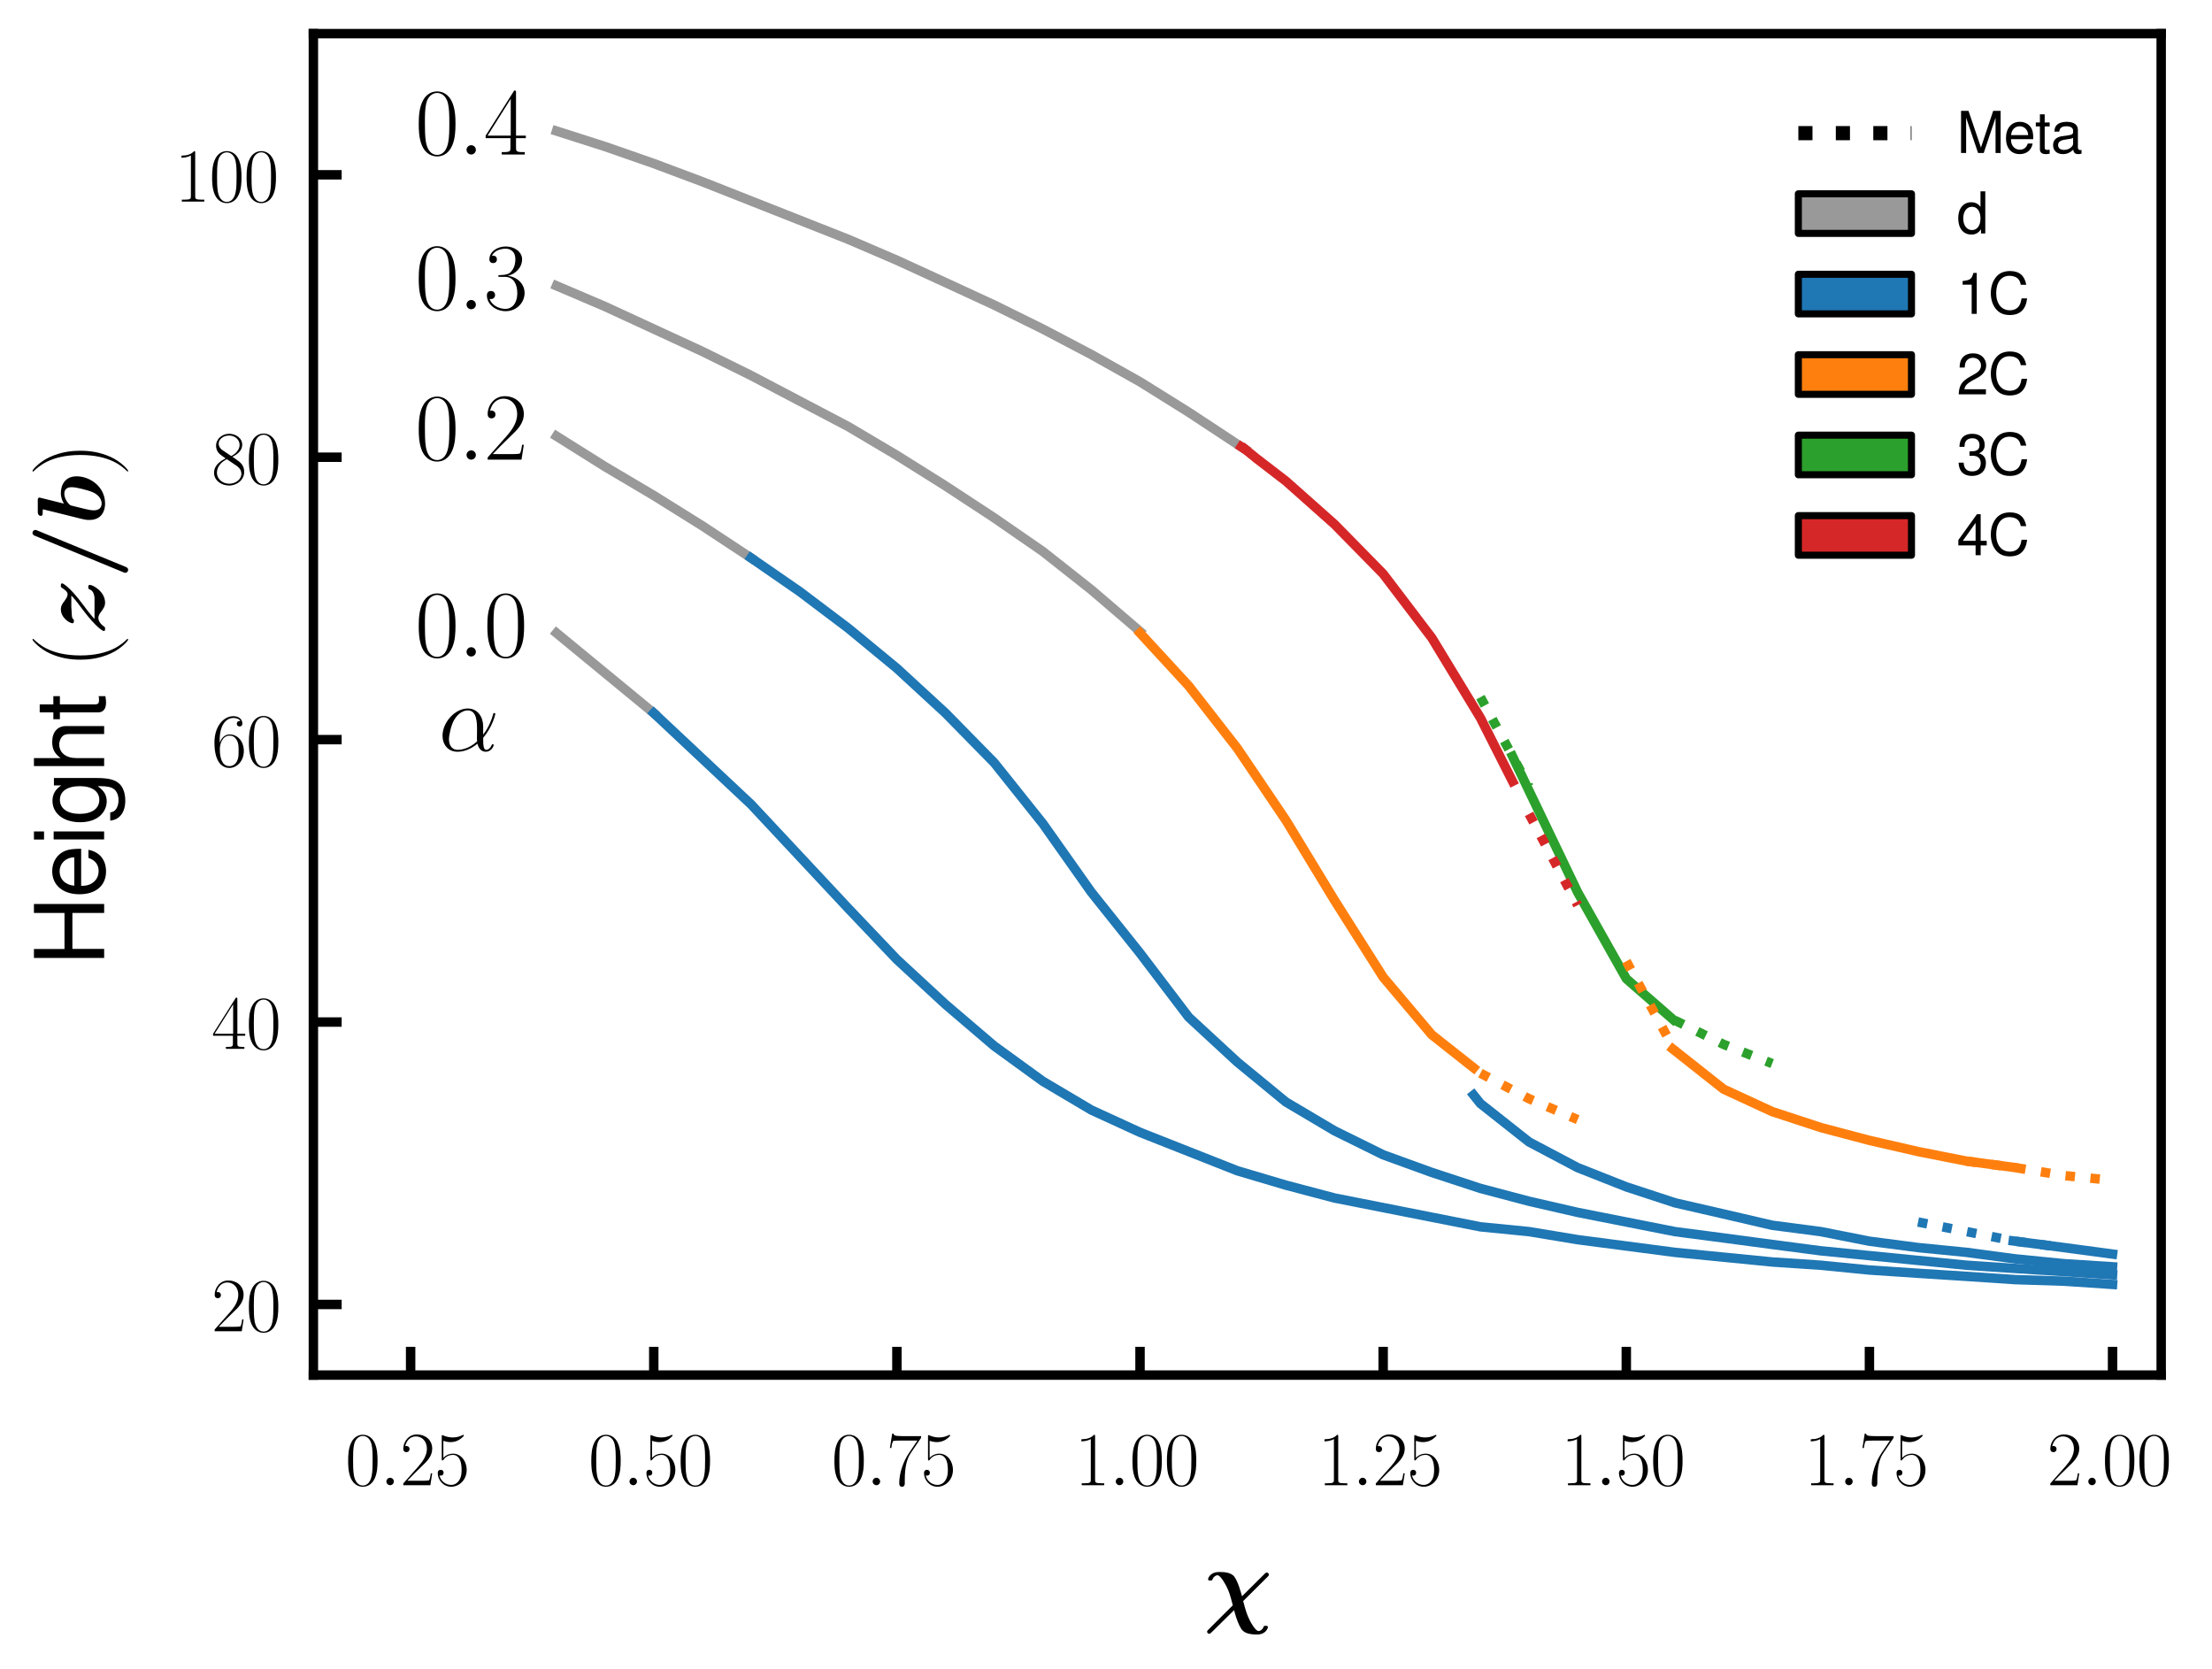 <?xml version="1.0" encoding="utf-8" standalone="no"?>
<!DOCTYPE svg PUBLIC "-//W3C//DTD SVG 1.1//EN"
  "http://www.w3.org/Graphics/SVG/1.1/DTD/svg11.dtd">
<svg xmlns:xlink="http://www.w3.org/1999/xlink" width="469.276pt" height="354pt" viewBox="0 0 469.276 354" xmlns="http://www.w3.org/2000/svg" version="1.1">
 <defs>
  <style type="text/css">*{stroke-linejoin: round; stroke-linecap: butt}</style>
 </defs>
 <g id="figure_1">
  <g id="patch_1">
   <path d="M 0 354 
L 469.276 354 
L 469.276 0 
L 0 0 
z
" style="fill: #ffffff"/>
  </g>
  <g id="axes_1">
   <g id="patch_2">
    <path d="M 66.483 291.678 
L 458.496 291.678 
L 458.496 7.129 
L 66.483 7.129 
z
" style="fill: #ffffff"/>
   </g>
   <g id="matplotlib.axis_1">
    <g id="xtick_1">
     <g id="line2d_1">
      <defs>
       <path id="m38ee025b3a" d="M 0 0 
L 0 -6 
" style="stroke: #000000; stroke-width: 2"/>
      </defs>
      <g>
       <use xlink:href="#m38ee025b3a" x="87.115" y="291.678" style="stroke: #000000; stroke-width: 2"/>
      </g>
     </g>
     <g id="text_1">
      <!-- $\mathdefault{0.25}$ -->
      <g transform="translate(73.242 315.035) scale(0.16 -0.16)">
       <defs>
        <path id="CMR17-30" d="M 2688 2025 
C 2688 2416 2682 3080 2413 3591 
C 2176 4039 1798 4198 1466 4198 
C 1158 4198 768 4058 525 3597 
C 269 3118 243 2524 243 2025 
C 243 1661 250 1106 448 619 
C 723 -39 1216 -128 1466 -128 
C 1760 -128 2208 -7 2470 600 
C 2662 1042 2688 1559 2688 2025 
z
M 1466 -26 
C 1056 -26 813 325 723 812 
C 653 1188 653 1738 653 2096 
C 653 2588 653 2997 736 3387 
C 858 3929 1216 4096 1466 4096 
C 1728 4096 2067 3923 2189 3400 
C 2272 3036 2278 2607 2278 2096 
C 2278 1680 2278 1169 2202 792 
C 2067 95 1690 -26 1466 -26 
z
" transform="scale(0.016)"/>
        <path id="CMMI12-3a" d="M 1178 307 
C 1178 492 1024 619 870 619 
C 685 619 557 466 557 313 
C 557 128 710 0 864 0 
C 1050 0 1178 153 1178 307 
z
" transform="scale(0.016)"/>
        <path id="CMR17-32" d="M 2669 989 
L 2554 989 
C 2490 536 2438 459 2413 420 
C 2381 369 1920 369 1830 369 
L 602 369 
C 832 619 1280 1072 1824 1597 
C 2214 1967 2669 2402 2669 3035 
C 2669 3790 2067 4224 1395 4224 
C 691 4224 262 3604 262 3030 
C 262 2780 448 2748 525 2748 
C 589 2748 781 2787 781 3010 
C 781 3207 614 3264 525 3264 
C 486 3264 448 3258 422 3245 
C 544 3790 915 4058 1306 4058 
C 1862 4058 2227 3617 2227 3035 
C 2227 2479 1901 2000 1536 1584 
L 262 146 
L 262 0 
L 2515 0 
L 2669 989 
z
" transform="scale(0.016)"/>
        <path id="CMR17-35" d="M 730 3692 
C 794 3666 1056 3584 1325 3584 
C 1920 3584 2246 3911 2432 4100 
C 2432 4157 2432 4192 2394 4192 
C 2387 4192 2374 4192 2323 4163 
C 2099 4058 1837 3973 1517 3973 
C 1325 3973 1037 3999 723 4139 
C 653 4171 640 4171 634 4171 
C 602 4171 595 4164 595 4037 
L 595 2203 
C 595 2089 595 2057 659 2057 
C 691 2057 704 2070 736 2114 
C 941 2401 1222 2522 1542 2522 
C 1766 2522 2246 2382 2246 1289 
C 2246 1085 2246 715 2054 421 
C 1894 159 1645 25 1370 25 
C 947 25 518 320 403 814 
C 429 807 480 795 506 795 
C 589 795 749 840 749 1038 
C 749 1210 627 1280 506 1280 
C 358 1280 262 1190 262 1011 
C 262 454 704 -128 1382 -128 
C 2042 -128 2669 440 2669 1264 
C 2669 2030 2170 2624 1549 2624 
C 1222 2624 947 2503 730 2274 
L 730 3692 
z
" transform="scale(0.016)"/>
       </defs>
       <use xlink:href="#CMR17-30" transform="scale(0.996)"/>
       <use xlink:href="#CMMI12-3a" transform="translate(45.69 0) scale(0.996)"/>
       <use xlink:href="#CMR17-32" transform="translate(72.788 0) scale(0.996)"/>
       <use xlink:href="#CMR17-35" transform="translate(118.478 0) scale(0.996)"/>
      </g>
     </g>
    </g>
    <g id="xtick_2">
     <g id="line2d_2">
      <g>
       <use xlink:href="#m38ee025b3a" x="138.696" y="291.678" style="stroke: #000000; stroke-width: 2"/>
      </g>
     </g>
     <g id="text_2">
      <!-- $\mathdefault{0.50}$ -->
      <g transform="translate(124.822 315.035) scale(0.16 -0.16)">
       <use xlink:href="#CMR17-30" transform="scale(0.996)"/>
       <use xlink:href="#CMMI12-3a" transform="translate(45.69 0) scale(0.996)"/>
       <use xlink:href="#CMR17-35" transform="translate(72.788 0) scale(0.996)"/>
       <use xlink:href="#CMR17-30" transform="translate(118.478 0) scale(0.996)"/>
      </g>
     </g>
    </g>
    <g id="xtick_3">
     <g id="line2d_3">
      <g>
       <use xlink:href="#m38ee025b3a" x="190.277" y="291.678" style="stroke: #000000; stroke-width: 2"/>
      </g>
     </g>
     <g id="text_3">
      <!-- $\mathdefault{0.75}$ -->
      <g transform="translate(176.403 315.035) scale(0.16 -0.16)">
       <defs>
        <path id="CMR17-37" d="M 2886 3941 
L 2886 4081 
L 1382 4081 
C 634 4081 621 4165 595 4288 
L 480 4288 
L 294 3094 
L 410 3094 
C 429 3215 474 3540 550 3661 
C 589 3712 1062 3712 1171 3712 
L 2579 3712 
L 1869 2661 
C 1395 1954 1069 999 1069 165 
C 1069 89 1069 -128 1299 -128 
C 1530 -128 1530 89 1530 171 
L 1530 465 
C 1530 1508 1709 2196 2003 2636 
L 2886 3941 
z
" transform="scale(0.016)"/>
       </defs>
       <use xlink:href="#CMR17-30" transform="scale(0.996)"/>
       <use xlink:href="#CMMI12-3a" transform="translate(45.69 0) scale(0.996)"/>
       <use xlink:href="#CMR17-37" transform="translate(72.788 0) scale(0.996)"/>
       <use xlink:href="#CMR17-35" transform="translate(118.478 0) scale(0.996)"/>
      </g>
     </g>
    </g>
    <g id="xtick_4">
     <g id="line2d_4">
      <g>
       <use xlink:href="#m38ee025b3a" x="241.857" y="291.678" style="stroke: #000000; stroke-width: 2"/>
      </g>
     </g>
     <g id="text_4">
      <!-- $\mathdefault{1.00}$ -->
      <g transform="translate(227.984 315.035) scale(0.16 -0.16)">
       <defs>
        <path id="CMR17-31" d="M 1702 4058 
C 1702 4192 1696 4192 1606 4192 
C 1357 3916 979 3827 621 3827 
C 602 3827 570 3827 563 3808 
C 557 3795 557 3782 557 3648 
C 755 3648 1088 3686 1344 3839 
L 1344 461 
C 1344 236 1331 160 781 160 
L 589 160 
L 589 0 
C 896 0 1216 0 1523 0 
C 1830 0 2150 0 2458 0 
L 2458 160 
L 2266 160 
C 1715 160 1702 230 1702 458 
L 1702 4058 
z
" transform="scale(0.016)"/>
       </defs>
       <use xlink:href="#CMR17-31" transform="scale(0.996)"/>
       <use xlink:href="#CMMI12-3a" transform="translate(45.69 0) scale(0.996)"/>
       <use xlink:href="#CMR17-30" transform="translate(72.788 0) scale(0.996)"/>
       <use xlink:href="#CMR17-30" transform="translate(118.478 0) scale(0.996)"/>
      </g>
     </g>
    </g>
    <g id="xtick_5">
     <g id="line2d_5">
      <g>
       <use xlink:href="#m38ee025b3a" x="293.438" y="291.678" style="stroke: #000000; stroke-width: 2"/>
      </g>
     </g>
     <g id="text_5">
      <!-- $\mathdefault{1.25}$ -->
      <g transform="translate(279.564 315.035) scale(0.16 -0.16)">
       <use xlink:href="#CMR17-31" transform="scale(0.996)"/>
       <use xlink:href="#CMMI12-3a" transform="translate(45.69 0) scale(0.996)"/>
       <use xlink:href="#CMR17-32" transform="translate(72.788 0) scale(0.996)"/>
       <use xlink:href="#CMR17-35" transform="translate(118.478 0) scale(0.996)"/>
      </g>
     </g>
    </g>
    <g id="xtick_6">
     <g id="line2d_6">
      <g>
       <use xlink:href="#m38ee025b3a" x="345.019" y="291.678" style="stroke: #000000; stroke-width: 2"/>
      </g>
     </g>
     <g id="text_6">
      <!-- $\mathdefault{1.50}$ -->
      <g transform="translate(331.145 315.035) scale(0.16 -0.16)">
       <use xlink:href="#CMR17-31" transform="scale(0.996)"/>
       <use xlink:href="#CMMI12-3a" transform="translate(45.69 0) scale(0.996)"/>
       <use xlink:href="#CMR17-35" transform="translate(72.788 0) scale(0.996)"/>
       <use xlink:href="#CMR17-30" transform="translate(118.478 0) scale(0.996)"/>
      </g>
     </g>
    </g>
    <g id="xtick_7">
     <g id="line2d_7">
      <g>
       <use xlink:href="#m38ee025b3a" x="396.599" y="291.678" style="stroke: #000000; stroke-width: 2"/>
      </g>
     </g>
     <g id="text_7">
      <!-- $\mathdefault{1.75}$ -->
      <g transform="translate(382.726 315.035) scale(0.16 -0.16)">
       <use xlink:href="#CMR17-31" transform="scale(0.996)"/>
       <use xlink:href="#CMMI12-3a" transform="translate(45.69 0) scale(0.996)"/>
       <use xlink:href="#CMR17-37" transform="translate(72.788 0) scale(0.996)"/>
       <use xlink:href="#CMR17-35" transform="translate(118.478 0) scale(0.996)"/>
      </g>
     </g>
    </g>
    <g id="xtick_8">
     <g id="line2d_8">
      <g>
       <use xlink:href="#m38ee025b3a" x="448.18" y="291.678" style="stroke: #000000; stroke-width: 2"/>
      </g>
     </g>
     <g id="text_8">
      <!-- $\mathdefault{2.00}$ -->
      <g transform="translate(434.306 315.035) scale(0.16 -0.16)">
       <use xlink:href="#CMR17-32" transform="scale(0.996)"/>
       <use xlink:href="#CMMI12-3a" transform="translate(45.69 0) scale(0.996)"/>
       <use xlink:href="#CMR17-30" transform="translate(72.788 0) scale(0.996)"/>
       <use xlink:href="#CMR17-30" transform="translate(118.478 0) scale(0.996)"/>
      </g>
     </g>
    </g>
    <g id="text_9">
     <!-- $\bm{\chi}$ -->
     <g transform="translate(255.336 342.627) scale(0.2 -0.2)">
      <defs>
       <path id="CMMIB10-1f" d="M 4256 2555 
C 4326 2626 4346 2645 4346 2702 
C 4346 2797 4269 2842 4211 2842 
C 4147 2842 4128 2823 4051 2747 
L 2560 1266 
C 2451 1644 2291 2226 2054 2560 
C 1824 2880 1299 2880 1030 2880 
C 435 2880 301 2463 301 2400 
C 301 2313 378 2313 448 2313 
C 563 2313 576 2320 602 2409 
C 666 2569 819 2664 928 2664 
C 1152 2664 1517 1936 1530 1911 
C 1715 1547 1773 1317 1946 666 
L 326 -949 
C 256 -1019 237 -1038 237 -1095 
C 237 -1159 288 -1229 378 -1229 
C 429 -1229 461 -1204 461 -1198 
C 538 -1147 1203 -458 2029 340 
C 2214 -355 2355 -643 2490 -872 
C 2656 -1160 2995 -1280 3558 -1280 
C 4166 -1280 4282 -834 4282 -790 
C 4282 -701 4198 -701 4134 -701 
C 4026 -701 4013 -707 3981 -796 
C 3923 -962 3763 -1051 3661 -1051 
C 3443 -1051 3104 -395 3085 -356 
C 2880 46 2803 321 2637 946 
L 4256 2555 
z
" transform="scale(0.016)"/>
      </defs>
      <use xlink:href="#CMMIB10-1f" transform="scale(0.996)"/>
     </g>
    </g>
   </g>
   <g id="matplotlib.axis_2">
    <g id="ytick_1">
     <g id="line2d_9">
      <defs>
       <path id="me8c2f5407a" d="M 0 0 
L 6 0 
" style="stroke: #000000; stroke-width: 2"/>
      </defs>
      <g>
       <use xlink:href="#me8c2f5407a" x="66.483" y="276.701" style="stroke: #000000; stroke-width: 2"/>
      </g>
     </g>
     <g id="text_10">
      <!-- $\mathdefault{20}$ -->
      <g transform="translate(44.875 282.38) scale(0.16 -0.16)">
       <use xlink:href="#CMR17-32" transform="scale(0.996)"/>
       <use xlink:href="#CMR17-30" transform="translate(45.69 0) scale(0.996)"/>
      </g>
     </g>
    </g>
    <g id="ytick_2">
     <g id="line2d_10">
      <g>
       <use xlink:href="#me8c2f5407a" x="66.483" y="216.796" style="stroke: #000000; stroke-width: 2"/>
      </g>
     </g>
     <g id="text_11">
      <!-- $\mathdefault{40}$ -->
      <g transform="translate(44.875 222.475) scale(0.16 -0.16)">
       <defs>
        <path id="CMR17-34" d="M 2150 4122 
C 2150 4256 2144 4256 2029 4256 
L 128 1254 
L 128 1088 
L 1779 1088 
L 1779 457 
C 1779 224 1766 160 1318 160 
L 1197 160 
L 1197 0 
C 1402 0 1747 0 1965 0 
C 2182 0 2528 0 2733 0 
L 2733 160 
L 2611 160 
C 2163 160 2150 224 2150 457 
L 2150 1088 
L 2803 1088 
L 2803 1254 
L 2150 1254 
L 2150 4122 
z
M 1798 3703 
L 1798 1254 
L 256 1254 
L 1798 3703 
z
" transform="scale(0.016)"/>
       </defs>
       <use xlink:href="#CMR17-34" transform="scale(0.996)"/>
       <use xlink:href="#CMR17-30" transform="translate(45.69 0) scale(0.996)"/>
      </g>
     </g>
    </g>
    <g id="ytick_3">
     <g id="line2d_11">
      <g>
       <use xlink:href="#me8c2f5407a" x="66.483" y="156.891" style="stroke: #000000; stroke-width: 2"/>
      </g>
     </g>
     <g id="text_12">
      <!-- $\mathdefault{60}$ -->
      <g transform="translate(44.875 162.57) scale(0.16 -0.16)">
       <defs>
        <path id="CMR17-36" d="M 678 2176 
C 678 3690 1395 4032 1811 4032 
C 1946 4032 2272 4009 2400 3776 
C 2298 3776 2106 3776 2106 3553 
C 2106 3381 2246 3323 2336 3323 
C 2394 3323 2566 3348 2566 3560 
C 2566 3954 2246 4179 1805 4179 
C 1043 4179 243 3390 243 1984 
C 243 253 966 -128 1478 -128 
C 2099 -128 2688 427 2688 1283 
C 2688 2081 2170 2662 1517 2662 
C 1126 2662 838 2407 678 1960 
L 678 2176 
z
M 1478 25 
C 691 25 691 1200 691 1436 
C 691 1896 909 2560 1504 2560 
C 1613 2560 1926 2560 2138 2120 
C 2253 1870 2253 1609 2253 1289 
C 2253 944 2253 690 2118 434 
C 1978 171 1773 25 1478 25 
z
" transform="scale(0.016)"/>
       </defs>
       <use xlink:href="#CMR17-36" transform="scale(0.996)"/>
       <use xlink:href="#CMR17-30" transform="translate(45.69 0) scale(0.996)"/>
      </g>
     </g>
    </g>
    <g id="ytick_4">
     <g id="line2d_12">
      <g>
       <use xlink:href="#me8c2f5407a" x="66.483" y="96.986" style="stroke: #000000; stroke-width: 2"/>
      </g>
     </g>
     <g id="text_13">
      <!-- $\mathdefault{80}$ -->
      <g transform="translate(44.875 102.665) scale(0.16 -0.16)">
       <defs>
        <path id="CMR17-38" d="M 1741 2264 
C 2144 2467 2554 2773 2554 3263 
C 2554 3841 1990 4179 1472 4179 
C 890 4179 378 3759 378 3180 
C 378 3021 416 2747 666 2505 
C 730 2442 998 2251 1171 2130 
C 883 1983 211 1634 211 934 
C 211 279 838 -128 1459 -128 
C 2144 -128 2720 362 2720 1010 
C 2720 1590 2330 1857 2074 2029 
L 1741 2264 
z
M 902 2822 
C 851 2854 595 3051 595 3351 
C 595 3739 998 4032 1459 4032 
C 1965 4032 2336 3676 2336 3262 
C 2336 2669 1670 2331 1638 2331 
C 1632 2331 1626 2331 1574 2370 
L 902 2822 
z
M 2080 1519 
C 2176 1449 2483 1240 2483 851 
C 2483 381 2010 25 1472 25 
C 890 25 448 438 448 940 
C 448 1443 838 1862 1280 2060 
L 2080 1519 
z
" transform="scale(0.016)"/>
       </defs>
       <use xlink:href="#CMR17-38" transform="scale(0.996)"/>
       <use xlink:href="#CMR17-30" transform="translate(45.69 0) scale(0.996)"/>
      </g>
     </g>
    </g>
    <g id="ytick_5">
     <g id="line2d_13">
      <g>
       <use xlink:href="#me8c2f5407a" x="66.483" y="37.081" style="stroke: #000000; stroke-width: 2"/>
      </g>
     </g>
     <g id="text_14">
      <!-- $\mathdefault{100}$ -->
      <g transform="translate(37.071 42.76) scale(0.16 -0.16)">
       <use xlink:href="#CMR17-31" transform="scale(0.996)"/>
       <use xlink:href="#CMR17-30" transform="translate(45.69 0) scale(0.996)"/>
       <use xlink:href="#CMR17-30" transform="translate(91.381 0) scale(0.996)"/>
      </g>
     </g>
    </g>
    <g id="text_15">
     <!-- Height $(\bm{z/b})$ -->
     <g transform="translate(22.09 204.888) rotate(-90) scale(0.2 -0.2)">
      <defs>
       <path id="NimbusSanL-Regu-48" d="M 3526 2112 
L 3526 -2 
L 4122 -2 
L 4122 4672 
L 3526 4672 
L 3526 2638 
L 1126 2638 
L 1126 4672 
L 531 4672 
L 531 -2 
L 1133 -2 
L 1133 2112 
L 3526 2112 
z
" transform="scale(0.016)"/>
       <path id="NimbusSanL-Regu-65" d="M 3283 1529 
C 3283 2034 3245 2338 3149 2584 
C 2931 3127 2419 3456 1792 3456 
C 858 3456 256 2742 256 1645 
C 256 547 838 -128 1779 -128 
C 2547 -128 3078 310 3213 1044 
L 2675 1044 
C 2528 598 2227 365 1798 365 
C 1459 365 1171 520 992 805 
C 864 998 819 1193 813 1529 
L 3283 1529 
z
M 826 1984 
C 870 2577 1248 2962 1786 2962 
C 2310 2962 2714 2530 2714 1984 
C 2714 1984 2714 1984 2707 1984 
L 826 1984 
z
" transform="scale(0.016)"/>
       <path id="NimbusSanL-Regu-69" d="M 960 3359 
L 429 3359 
L 429 0 
L 960 0 
L 960 3359 
z
M 960 4672 
L 422 4672 
L 422 3999 
L 960 3999 
L 960 4672 
z
" transform="scale(0.016)"/>
       <path id="NimbusSanL-Regu-67" d="M 2637 3341 
L 2637 2854 
C 2368 3252 2042 3438 1613 3438 
C 762 3438 186 2692 186 1600 
C 186 1048 333 598 608 276 
C 858 -7 1216 -173 1568 -173 
C 1990 -173 2285 6 2586 429 
L 2586 258 
C 2586 -192 2528 -465 2394 -649 
C 2253 -844 1978 -959 1651 -959 
C 1408 -959 1190 -896 1043 -783 
C 922 -688 870 -600 838 -406 
L 294 -406 
C 352 -1033 845 -1408 1632 -1408 
C 2131 -1408 2560 -1247 2778 -979 
C 3034 -671 3130 -249 3130 538 
L 3130 3341 
L 2637 3341 
z
M 1670 2944 
C 2246 2944 2586 2455 2586 1613 
C 2586 808 2240 320 1677 320 
C 1094 320 742 816 742 1632 
C 742 2442 1101 2944 1670 2944 
z
" transform="scale(0.016)"/>
       <path id="NimbusSanL-Regu-68" d="M 448 4672 
L 448 -2 
L 979 -2 
L 979 1852 
C 979 2539 1338 2988 1888 2988 
C 2061 2988 2234 2930 2362 2834 
C 2515 2725 2579 2564 2579 2327 
L 2579 -2 
L 3110 -2 
L 3110 2538 
C 3110 3103 2707 3456 2054 3456 
C 1581 3456 1293 3308 979 2898 
L 979 4672 
L 448 4672 
z
" transform="scale(0.016)"/>
       <path id="NimbusSanL-Regu-74" d="M 1626 3380 
L 1075 3380 
L 1075 4288 
L 544 4288 
L 544 3380 
L 90 3380 
L 90 2944 
L 544 2944 
L 544 404 
C 544 64 774 -128 1190 -128 
C 1318 -128 1446 -116 1626 -83 
L 1626 366 
C 1555 346 1472 340 1370 340 
C 1139 340 1075 404 1075 641 
L 1075 2944 
L 1626 2944 
L 1626 3380 
z
" transform="scale(0.016)"/>
       <path id="CMR17-28" d="M 1958 -1561 
C 1958 -1555 1958 -1542 1939 -1523 
C 1645 -1224 858 -407 858 1581 
C 858 3569 1632 4379 1946 4697 
C 1946 4704 1958 4717 1958 4736 
C 1958 4755 1939 4768 1914 4768 
C 1843 4768 1299 4296 986 3594 
C 666 2887 576 2199 576 1588 
C 576 1128 621 351 1005 -471 
C 1312 -1135 1837 -1600 1914 -1600 
C 1946 -1600 1958 -1587 1958 -1561 
z
" transform="scale(0.016)"/>
       <path id="CMMIB10-7a" d="M 1542 2158 
C 1632 2183 1715 2158 1805 2183 
C 2061 2183 2374 2183 2630 2183 
C 2451 2013 2349 1912 1702 1432 
C 410 460 269 50 269 24 
C 269 -64 358 -64 416 -64 
C 518 -64 525 -58 570 8 
C 800 338 1037 384 1139 384 
C 1312 384 1459 272 1555 200 
C 1754 55 1914 -64 2157 -64 
C 2874 -64 3341 720 3341 964 
C 3341 1055 3232 1055 3187 1055 
C 3142 1055 3072 1055 3053 993 
C 2995 864 2931 694 2502 639 
C 2464 639 1216 639 1075 639 
C 1254 808 1357 909 2010 1393 
C 3302 2359 3443 2767 3443 2792 
C 3443 2880 3354 2880 3296 2880 
C 3200 2880 3187 2880 3149 2814 
C 2995 2583 2874 2432 2720 2432 
C 2554 2432 2413 2536 2266 2642 
C 2112 2761 1952 2880 1715 2880 
C 1152 2880 787 2304 787 2103 
C 787 2013 890 2013 941 2013 
C 998 2013 1069 2013 1088 2095 
C 1178 2138 1222 2145 1414 2158 
L 1542 2158 
z
" transform="scale(0.016)"/>
       <path id="CMMIB10-3d" d="M 3219 4431 
C 3264 4533 3264 4545 3264 4571 
C 3264 4692 3162 4768 3072 4768 
C 2938 4768 2899 4673 2861 4577 
L 454 -1262 
C 410 -1364 410 -1377 410 -1402 
C 410 -1523 512 -1600 602 -1600 
C 736 -1600 781 -1491 813 -1415 
L 3219 4431 
z
" transform="scale(0.016)"/>
       <path id="CMMIB10-62" d="M 1798 4194 
C 1824 4282 1824 4295 1824 4301 
C 1824 4384 1754 4416 1683 4416 
C 1658 4416 1651 4416 1638 4416 
L 813 4416 
C 723 4384 608 4384 608 4206 
C 608 4091 730 4091 774 4091 
C 845 4091 960 4091 1043 4078 
C 992 3860 928 3584 864 3340 
L 422 1567 
C 333 1208 333 1130 333 983 
C 333 161 941 -64 1421 -64 
C 2579 -64 3238 980 3238 1824 
C 3238 2611 2650 2880 2118 2880 
C 1811 2880 1555 2759 1421 2676 
L 1798 4194 
z
M 1434 165 
C 1184 165 973 300 973 697 
C 973 902 1037 1139 1082 1337 
C 1146 1580 1254 2023 1299 2215 
C 1331 2323 1696 2650 2086 2650 
C 2483 2650 2515 2304 2515 2163 
C 2515 1831 2298 1043 2195 793 
C 1978 275 1619 165 1434 165 
z
" transform="scale(0.016)"/>
       <path id="CMR17-29" d="M 1683 1581 
C 1683 2040 1638 2817 1254 3639 
C 947 4303 422 4768 346 4768 
C 326 4768 301 4761 301 4729 
C 301 4717 307 4710 314 4697 
C 621 4378 1402 3568 1402 1584 
C 1402 -407 627 -1217 314 -1537 
C 307 -1549 301 -1556 301 -1568 
C 301 -1600 326 -1600 346 -1600 
C 416 -1600 960 -1128 1274 -426 
C 1594 281 1683 969 1683 1581 
z
" transform="scale(0.016)"/>
      </defs>
      <use xlink:href="#NimbusSanL-Regu-48" transform="scale(0.996)"/>
      <use xlink:href="#NimbusSanL-Regu-65" transform="translate(71.93 0) scale(0.996)"/>
      <use xlink:href="#NimbusSanL-Regu-69" transform="translate(127.322 0) scale(0.996)"/>
      <use xlink:href="#NimbusSanL-Regu-67" transform="translate(149.438 0) scale(0.996)"/>
      <use xlink:href="#NimbusSanL-Regu-68" transform="translate(204.83 0) scale(0.996)"/>
      <use xlink:href="#NimbusSanL-Regu-74" transform="translate(260.222 0) scale(0.996)"/>
      <use xlink:href="#CMR17-28" transform="translate(315.612 0) scale(0.996)"/>
      <use xlink:href="#CMMIB10-7a" transform="translate(350.893 0) scale(0.996)"/>
      <use xlink:href="#CMMIB10-3d" transform="translate(410.392 0) scale(0.996)"/>
      <use xlink:href="#CMMIB10-62" transform="translate(467.677 0) scale(0.996)"/>
      <use xlink:href="#CMR17-29" transform="translate(519.565 0) scale(0.996)"/>
     </g>
    </g>
   </g>
   <g id="line2d_14">
    <path d="M 118.064 134.277 
L 138.696 151.26 
" clip-path="url(#pa81febb356)" style="fill: none; stroke: #999999; stroke-width: 2; stroke-linecap: square"/>
   </g>
   <g id="line2d_15">
    <path d="M 138.696 151.26 
L 159.328 170.61 
L 179.961 192.685 
L 190.277 203.527 
L 200.593 213.052 
L 210.909 221.858 
L 221.225 229.346 
L 231.541 235.457 
L 241.857 240.189 
L 252.173 244.263 
L 262.49 248.336 
L 272.806 251.391 
L 283.122 254.117 
L 293.438 256.154 
L 303.754 258.191 
L 314.07 260.227 
L 324.386 261.246 
L 334.702 262.953 
L 345.019 264.301 
L 355.335 265.649 
L 365.651 266.667 
L 375.967 267.686 
L 386.283 268.375 
L 396.599 269.393 
L 406.915 270.082 
L 417.232 270.741 
L 427.548 271.43 
L 437.864 271.759 
L 448.18 272.448 
" clip-path="url(#pa81febb356)" style="fill: none; stroke: #1f77b4; stroke-width: 2; stroke-linecap: square"/>
   </g>
   <g id="line2d_16">
    <path d="M 118.064 92.523 
L 128.38 98.993 
L 138.696 105.103 
L 149.012 111.543 
L 159.328 118.342 
" clip-path="url(#pa81febb356)" style="fill: none; stroke: #999999; stroke-width: 2; stroke-linecap: square"/>
   </g>
   <g id="line2d_17">
    <path d="M 159.328 118.342 
L 169.644 125.471 
L 179.961 133.259 
L 190.277 141.765 
L 200.593 151.26 
L 210.909 161.774 
L 221.225 174.683 
L 231.541 189.27 
L 241.857 202.18 
L 252.173 215.748 
L 262.49 225.273 
L 272.806 233.749 
L 283.122 239.86 
L 293.438 244.952 
L 303.754 248.696 
L 314.07 252.08 
L 324.386 254.806 
L 334.702 257.172 
L 345.019 259.209 
L 355.335 261.246 
L 365.651 262.594 
L 375.967 263.972 
L 386.283 265.319 
L 396.599 266.338 
L 406.915 267.356 
L 417.232 268.375 
L 427.548 269.063 
L 437.864 269.722 
L 448.18 270.411 
" clip-path="url(#pa81febb356)" style="fill: none; stroke: #1f77b4; stroke-width: 2; stroke-linecap: square"/>
   </g>
   <g id="line2d_18">
    <path d="M 314.07 227.639 
L 324.386 233.061 
L 334.702 237.494 
" clip-path="url(#pa81febb356)" style="fill: none; stroke-dasharray: 2,3.3; stroke-dashoffset: 0; stroke: #ff7f0e; stroke-width: 2"/>
   </g>
   <g id="line2d_19">
    <path d="M 118.064 60.624 
L 128.38 65.027 
L 138.696 69.789 
L 149.012 74.552 
L 159.328 79.644 
L 169.644 85.065 
L 179.961 90.487 
L 190.277 96.597 
L 200.593 103.067 
L 210.909 109.836 
L 221.225 116.965 
L 231.541 125.112 
L 241.857 133.948 
" clip-path="url(#pa81febb356)" style="fill: none; stroke: #999999; stroke-width: 2; stroke-linecap: square"/>
   </g>
   <g id="line2d_20">
    <path d="M 241.857 134.277 
L 252.173 145.479 
L 262.49 158.718 
L 272.806 173.994 
L 283.122 190.977 
L 293.438 207.271 
L 303.754 219.492 
L 312.62 226.494 
" clip-path="url(#pa81febb356)" style="fill: none; stroke: #ff7f0e; stroke-width: 2; stroke-linecap: square"/>
   </g>
   <g id="line2d_21">
    <path d="M 312.62 232.268 
L 314.07 234.079 
L 324.386 242.226 
L 334.702 247.677 
L 345.019 251.751 
L 355.335 255.136 
L 365.651 257.502 
L 375.967 259.898 
L 386.283 261.246 
L 396.599 263.283 
L 406.915 264.63 
L 417.232 265.649 
L 427.548 267.027 
L 437.864 268.045 
L 448.18 268.704 
" clip-path="url(#pa81febb356)" style="fill: none; stroke: #1f77b4; stroke-width: 2; stroke-linecap: square"/>
   </g>
   <g id="line2d_22">
    <path d="M 118.064 27.796 
L 128.38 31.091 
L 138.696 34.685 
L 149.012 38.549 
L 159.328 42.623 
L 169.644 46.696 
L 179.961 50.77 
L 190.277 55.203 
L 200.593 59.935 
L 210.909 64.698 
L 221.225 69.789 
L 231.541 75.211 
L 241.857 80.992 
L 252.173 87.431 
L 258.363 91.505 
L 262.49 94.231 
L 264.14 95.279 
" clip-path="url(#pa81febb356)" style="fill: none; stroke: #999999; stroke-width: 2; stroke-linecap: square"/>
   </g>
   <g id="line2d_23">
    <path d="M 264.14 95.279 
L 266.616 97.286 
L 272.806 102.048 
L 283.122 111.214 
L 293.438 121.727 
L 303.754 135.296 
L 314.07 152.279 
L 320.879 165.727 
" clip-path="url(#pa81febb356)" style="fill: none; stroke: #d62728; stroke-width: 2; stroke-linecap: square"/>
   </g>
   <g id="line2d_24">
    <path d="M 262.49 94.231 
L 264.553 95.579 
L 266.616 97.286 
" clip-path="url(#pa81febb356)" style="fill: none; stroke-dasharray: 2,3.3; stroke-dashoffset: 0; stroke: #d62728; stroke-width: 2"/>
   </g>
   <g id="line2d_25">
    <path d="M 320.879 160.426 
L 334.702 189.27 
L 345.019 207.601 
L 354.901 216.221 
" clip-path="url(#pa81febb356)" style="fill: none; stroke: #2ca02c; stroke-width: 2; stroke-linecap: square"/>
   </g>
   <g id="line2d_26">
    <path d="M 314.07 147.876 
L 324.386 166.866 
" clip-path="url(#pa81febb356)" style="fill: none; stroke-dasharray: 2,3.3; stroke-dashoffset: 0; stroke: #2ca02c; stroke-width: 2"/>
   </g>
   <g id="line2d_27">
    <path d="M 324.386 172.646 
L 334.702 191.996 
" clip-path="url(#pa81febb356)" style="fill: none; stroke-dasharray: 2,3.3; stroke-dashoffset: 0; stroke: #d62728; stroke-width: 2"/>
   </g>
   <g id="line2d_28">
    <path d="M 345.019 203.887 
L 355.335 222.877 
" clip-path="url(#pa81febb356)" style="fill: none; stroke-dasharray: 2,3.3; stroke-dashoffset: 0; stroke: #ff7f0e; stroke-width: 2"/>
   </g>
   <g id="line2d_29">
    <path d="M 354.901 222.528 
L 365.651 231.024 
L 375.967 235.786 
L 386.283 239.171 
L 396.599 241.897 
L 406.915 244.263 
L 417.232 246.3 
L 427.114 247.606 
" clip-path="url(#pa81febb356)" style="fill: none; stroke: #ff7f0e; stroke-width: 2; stroke-linecap: square"/>
   </g>
   <g id="line2d_30">
    <path d="M 355.335 216.437 
L 365.651 221.529 
L 375.967 225.602 
" clip-path="url(#pa81febb356)" style="fill: none; stroke-dasharray: 2,3.3; stroke-dashoffset: 0; stroke: #2ca02c; stroke-width: 2"/>
   </g>
   <g id="line2d_31">
    <path d="M 417.232 246.3 
L 427.548 247.677 
L 437.864 249.355 
L 448.18 250.373 
" clip-path="url(#pa81febb356)" style="fill: none; stroke-dasharray: 2,3.3; stroke-dashoffset: 0; stroke: #ff7f0e; stroke-width: 2"/>
   </g>
   <g id="line2d_32">
    <path d="M 427.114 263.223 
L 437.864 264.63 
L 448.18 266.008 
" clip-path="url(#pa81febb356)" style="fill: none; stroke: #1f77b4; stroke-width: 2; stroke-linecap: square"/>
   </g>
   <g id="line2d_33">
    <path d="M 406.915 259.209 
L 417.232 261.246 
L 427.548 263.283 
L 437.864 264.63 
" clip-path="url(#pa81febb356)" style="fill: none; stroke-dasharray: 2,3.3; stroke-dashoffset: 0; stroke: #1f77b4; stroke-width: 2"/>
   </g>
   <g id="patch_3">
    <path d="M 66.483 291.678 
L 66.483 7.129 
" style="fill: none; stroke: #000000; stroke-width: 2; stroke-linejoin: miter; stroke-linecap: square"/>
   </g>
   <g id="patch_4">
    <path d="M 458.496 291.678 
L 458.496 7.129 
" style="fill: none; stroke: #000000; stroke-width: 2; stroke-linejoin: miter; stroke-linecap: square"/>
   </g>
   <g id="patch_5">
    <path d="M 66.483 291.678 
L 458.496 291.678 
" style="fill: none; stroke: #000000; stroke-width: 2; stroke-linejoin: miter; stroke-linecap: square"/>
   </g>
   <g id="patch_6">
    <path d="M 66.483 7.129 
L 458.496 7.129 
" style="fill: none; stroke: #000000; stroke-width: 2; stroke-linejoin: miter; stroke-linecap: square"/>
   </g>
   <g id="text_16">
    <!-- $\alpha$ -->
    <g transform="translate(93.064 159.254) scale(0.2 -0.2)">
     <defs>
      <path id="CMMI12-b" d="M 2963 1616 
C 2963 2235 2611 2815 1933 2815 
C 1094 2815 256 1902 256 996 
C 256 441 602 -64 1254 -64 
C 1651 -64 2125 89 2579 472 
C 2669 115 2867 -64 3142 -64 
C 3488 -64 3661 294 3661 377 
C 3661 434 3616 434 3597 434 
C 3546 434 3539 415 3520 364 
C 3462 204 3315 64 3162 64 
C 2963 64 2963 472 2963 862 
C 3616 1641 3770 2446 3770 2452 
C 3770 2510 3718 2510 3699 2510 
C 3642 2510 3635 2491 3610 2376 
C 3526 2095 3360 1597 2963 1073 
L 2963 1616 
z
M 2560 626 
C 1997 121 1491 64 1267 64 
C 813 64 685 466 685 766 
C 685 1040 826 1692 1024 2044 
C 1286 2491 1645 2688 1933 2688 
C 2554 2688 2554 1877 2554 1341 
C 2554 1182 2547 1016 2547 856 
C 2547 728 2554 696 2560 626 
z
" transform="scale(0.016)"/>
     </defs>
     <use xlink:href="#CMMI12-b" transform="scale(0.996)"/>
    </g>
   </g>
   <g id="text_17">
    <!-- $0.0$ -->
    <g transform="translate(88.064 139.254) scale(0.2 -0.2)">
     <use xlink:href="#CMR17-30" transform="scale(0.996)"/>
     <use xlink:href="#CMMI12-3a" transform="translate(45.69 0) scale(0.996)"/>
     <use xlink:href="#CMR17-30" transform="translate(72.788 0) scale(0.996)"/>
    </g>
   </g>
   <g id="text_18">
    <!-- $0.2$ -->
    <g transform="translate(88.064 97.5) scale(0.2 -0.2)">
     <use xlink:href="#CMR17-30" transform="scale(0.996)"/>
     <use xlink:href="#CMMI12-3a" transform="translate(45.69 0) scale(0.996)"/>
     <use xlink:href="#CMR17-32" transform="translate(72.788 0) scale(0.996)"/>
    </g>
   </g>
   <g id="text_19">
    <!-- $0.3$ -->
    <g transform="translate(88.064 65.6) scale(0.2 -0.2)">
     <defs>
      <path id="CMR17-33" d="M 1414 2157 
C 1984 2157 2234 1662 2234 1090 
C 2234 320 1824 25 1453 25 
C 1114 25 563 194 390 693 
C 422 680 454 680 486 680 
C 640 680 755 782 755 948 
C 755 1133 614 1216 486 1216 
C 378 1216 211 1165 211 926 
C 211 335 787 -128 1466 -128 
C 2176 -128 2720 430 2720 1085 
C 2720 1707 2208 2157 1600 2227 
C 2086 2328 2554 2756 2554 3329 
C 2554 3820 2048 4179 1472 4179 
C 890 4179 378 3829 378 3329 
C 378 3110 544 3072 627 3072 
C 762 3072 877 3155 877 3321 
C 877 3486 762 3569 627 3569 
C 602 3569 570 3569 544 3557 
C 730 3959 1235 4032 1459 4032 
C 1683 4032 2106 3925 2106 3320 
C 2106 3143 2080 2828 1862 2550 
C 1670 2304 1453 2304 1242 2284 
C 1210 2284 1062 2269 1037 2269 
C 992 2263 966 2257 966 2208 
C 966 2163 973 2157 1101 2157 
L 1414 2157 
z
" transform="scale(0.016)"/>
     </defs>
     <use xlink:href="#CMR17-30" transform="scale(0.996)"/>
     <use xlink:href="#CMMI12-3a" transform="translate(45.69 0) scale(0.996)"/>
     <use xlink:href="#CMR17-33" transform="translate(72.788 0) scale(0.996)"/>
    </g>
   </g>
   <g id="text_20">
    <!-- $0.4$ -->
    <g transform="translate(88.064 32.772) scale(0.2 -0.2)">
     <use xlink:href="#CMR17-30" transform="scale(0.996)"/>
     <use xlink:href="#CMMI12-3a" transform="translate(45.69 0) scale(0.996)"/>
     <use xlink:href="#CMR17-34" transform="translate(72.788 0) scale(0.996)"/>
    </g>
   </g>
   <g id="legend_1">
    <g id="line2d_34">
     <path d="M 381.52 28.247 
L 393.52 28.247 
L 405.52 28.247 
" style="fill: none; stroke-dasharray: 3,4.95; stroke-dashoffset: 0; stroke: #000000; stroke-width: 3"/>
    </g>
    <g id="text_21">
     <!-- Meta -->
     <g transform="translate(415.12 32.447) scale(0.12 -0.12)">
      <defs>
       <path id="NimbusSanL-Regu-4d" d="M 2995 -2 
L 4307 3915 
L 4307 -2 
L 4870 -2 
L 4870 4672 
L 4045 4672 
L 2688 601 
L 1306 4672 
L 480 4672 
L 480 -2 
L 1043 -2 
L 1043 3915 
L 2368 -2 
L 2995 -2 
z
" transform="scale(0.016)"/>
       <path id="NimbusSanL-Regu-61" d="M 3424 333 
C 3366 320 3341 320 3309 320 
C 3123 320 3021 415 3021 581 
L 3021 2545 
C 3021 3137 2586 3456 1760 3456 
C 1274 3456 870 3316 646 3066 
C 493 2893 429 2702 416 2370 
L 954 2370 
C 998 2777 1242 2962 1741 2962 
C 2221 2962 2490 2783 2490 2465 
L 2490 2325 
C 2490 2101 2355 2006 1933 1955 
C 1178 1860 1062 1834 858 1751 
C 467 1592 269 1292 269 859 
C 269 254 691 -128 1370 -128 
C 1792 -128 2131 19 2509 365 
C 2547 25 2714 -128 3059 -128 
C 3168 -128 3251 -116 3424 -70 
L 3424 333 
z
M 2490 1072 
C 2490 893 2438 785 2278 639 
C 2061 441 1798 340 1485 340 
C 1069 340 826 537 826 874 
C 826 1225 1062 1403 1632 1486 
C 2195 1562 2310 1588 2490 1670 
L 2490 1072 
z
" transform="scale(0.016)"/>
      </defs>
      <use xlink:href="#NimbusSanL-Regu-4d" transform="scale(0.996)"/>
      <use xlink:href="#NimbusSanL-Regu-65" transform="translate(82.988 0) scale(0.996)"/>
      <use xlink:href="#NimbusSanL-Regu-74" transform="translate(138.38 0) scale(0.996)"/>
      <use xlink:href="#NimbusSanL-Regu-61" transform="translate(166.075 0) scale(0.996)"/>
     </g>
    </g>
    <g id="patch_7">
     <path d="M 381.52 49.511 
L 405.52 49.511 
L 405.52 41.111 
L 381.52 41.111 
z
" style="fill: #999999; stroke: #000000; stroke-width: 1.5; stroke-linejoin: miter"/>
    </g>
    <g id="text_22">
     <!-- d -->
     <g transform="translate(415.12 49.511) scale(0.12 -0.12)">
      <defs>
       <path id="NimbusSanL-Regu-64" d="M 3168 4672 
L 2637 4672 
L 2637 2937 
C 2413 3276 2054 3456 1606 3456 
C 736 3456 166 2761 166 1695 
C 166 566 723 -128 1626 -128 
C 2086 -128 2406 45 2694 461 
L 2694 -2 
L 3168 -2 
L 3168 4672 
z
M 1696 2956 
C 2272 2956 2637 2447 2637 1651 
C 2637 881 2266 372 1702 372 
C 1114 372 723 887 723 1664 
C 723 2440 1114 2956 1696 2956 
z
" transform="scale(0.016)"/>
      </defs>
      <use xlink:href="#NimbusSanL-Regu-64" transform="scale(0.996)"/>
     </g>
    </g>
    <g id="patch_8">
     <path d="M 381.52 66.576 
L 405.52 66.576 
L 405.52 58.176 
L 381.52 58.176 
z
" style="fill: #1f77b4; stroke: #000000; stroke-width: 1.5; stroke-linejoin: miter"/>
    </g>
    <g id="text_23">
     <!-- 1C -->
     <g transform="translate(415.12 66.576) scale(0.12 -0.12)">
      <defs>
       <path id="NimbusSanL-Regu-31" d="M 1658 3238 
L 1658 0 
L 2221 0 
L 2221 4545 
L 1850 4545 
C 1651 3847 1523 3751 653 3642 
L 653 3238 
L 1658 3238 
z
" transform="scale(0.016)"/>
       <path id="NimbusSanL-Regu-43" d="M 4237 3229 
C 4051 4252 3462 4750 2438 4750 
C 1811 4750 1306 4552 960 4168 
C 538 3709 307 3045 307 2291 
C 307 1525 544 868 986 414 
C 1344 44 1805 -128 2413 -128 
C 3552 -128 4192 485 4333 1717 
L 3718 1717 
C 3667 1399 3603 1182 3507 997 
C 3315 614 2918 397 2419 397 
C 1491 397 902 1137 902 2298 
C 902 3491 1466 4224 2368 4224 
C 2746 4224 3098 4110 3290 3930 
C 3462 3771 3558 3573 3629 3229 
L 4237 3229 
z
" transform="scale(0.016)"/>
      </defs>
      <use xlink:href="#NimbusSanL-Regu-31" transform="scale(0.996)"/>
      <use xlink:href="#NimbusSanL-Regu-43" transform="translate(55.392 0) scale(0.996)"/>
     </g>
    </g>
    <g id="patch_9">
     <path d="M 381.52 83.64 
L 405.52 83.64 
L 405.52 75.24 
L 381.52 75.24 
z
" style="fill: #ff7f0e; stroke: #000000; stroke-width: 1.5; stroke-linejoin: miter"/>
    </g>
    <g id="text_24">
     <!-- 2C -->
     <g transform="translate(415.12 83.64) scale(0.12 -0.12)">
      <defs>
       <path id="NimbusSanL-Regu-32" d="M 3238 558 
L 851 558 
C 909 930 1114 1167 1670 1494 
L 2310 1840 
C 2944 2186 3270 2653 3270 3211 
C 3270 3589 3117 3942 2848 4185 
C 2579 4429 2246 4544 1818 4544 
C 1242 4544 813 4339 563 3955 
C 403 3711 333 3429 320 2967 
L 883 2967 
C 902 3275 941 3461 1018 3608 
C 1165 3884 1459 4051 1798 4051 
C 2310 4051 2694 3685 2694 3198 
C 2694 2839 2483 2531 2080 2301 
L 1491 1968 
C 544 1430 269 1000 218 0 
L 3238 0 
L 3238 558 
z
" transform="scale(0.016)"/>
      </defs>
      <use xlink:href="#NimbusSanL-Regu-32" transform="scale(0.996)"/>
      <use xlink:href="#NimbusSanL-Regu-43" transform="translate(55.392 0) scale(0.996)"/>
     </g>
    </g>
    <g id="patch_10">
     <path d="M 381.52 100.704 
L 405.52 100.704 
L 405.52 92.304 
L 381.52 92.304 
z
" style="fill: #2ca02c; stroke: #000000; stroke-width: 1.5; stroke-linejoin: miter"/>
    </g>
    <g id="text_25">
     <!-- 3C -->
     <g transform="translate(415.12 100.704) scale(0.12 -0.12)">
      <defs>
       <path id="NimbusSanL-Regu-33" d="M 1414 2112 
L 1485 2112 
L 1722 2112 
C 2342 2112 2662 1830 2662 1284 
C 2662 712 2310 372 1722 372 
C 1107 372 806 681 768 1345 
L 205 1345 
C 230 978 294 740 403 534 
C 634 97 1082 -128 1702 -128 
C 2637 -128 3238 431 3238 1293 
C 3238 1872 3014 2194 2470 2381 
C 2893 2546 3104 2862 3104 3311 
C 3104 4082 2586 4544 1722 4544 
C 806 4544 320 4050 301 3095 
L 864 3095 
C 870 3366 896 3517 966 3655 
C 1094 3900 1376 4051 1728 4051 
C 2227 4051 2528 3760 2528 3287 
C 2528 2971 2413 2781 2163 2681 
C 2010 2618 1811 2592 1414 2592 
L 1414 2112 
z
" transform="scale(0.016)"/>
      </defs>
      <use xlink:href="#NimbusSanL-Regu-33" transform="scale(0.996)"/>
      <use xlink:href="#NimbusSanL-Regu-43" transform="translate(55.392 0) scale(0.996)"/>
     </g>
    </g>
    <g id="patch_11">
     <path d="M 381.52 117.769 
L 405.52 117.769 
L 405.52 109.369 
L 381.52 109.369 
z
" style="fill: #d62728; stroke: #000000; stroke-width: 1.5; stroke-linejoin: miter"/>
    </g>
    <g id="text_26">
     <!-- 4C -->
     <g transform="translate(415.12 117.769) scale(0.12 -0.12)">
      <defs>
       <path id="NimbusSanL-Regu-34" d="M 2093 1088 
L 2093 0 
L 2656 0 
L 2656 1088 
L 3328 1088 
L 3328 1594 
L 2656 1594 
L 2656 4545 
L 2240 4545 
L 179 1684 
L 179 1088 
L 2093 1088 
z
M 2093 1594 
L 672 1594 
L 2093 3583 
L 2093 1594 
z
" transform="scale(0.016)"/>
      </defs>
      <use xlink:href="#NimbusSanL-Regu-34" transform="scale(0.996)"/>
      <use xlink:href="#NimbusSanL-Regu-43" transform="translate(55.392 0) scale(0.996)"/>
     </g>
    </g>
   </g>
  </g>
 </g>
 <defs>
  <clipPath id="pa81febb356">
   <rect x="66.483" y="7.129" width="392.013" height="284.549"/>
  </clipPath>
 </defs>
</svg>
